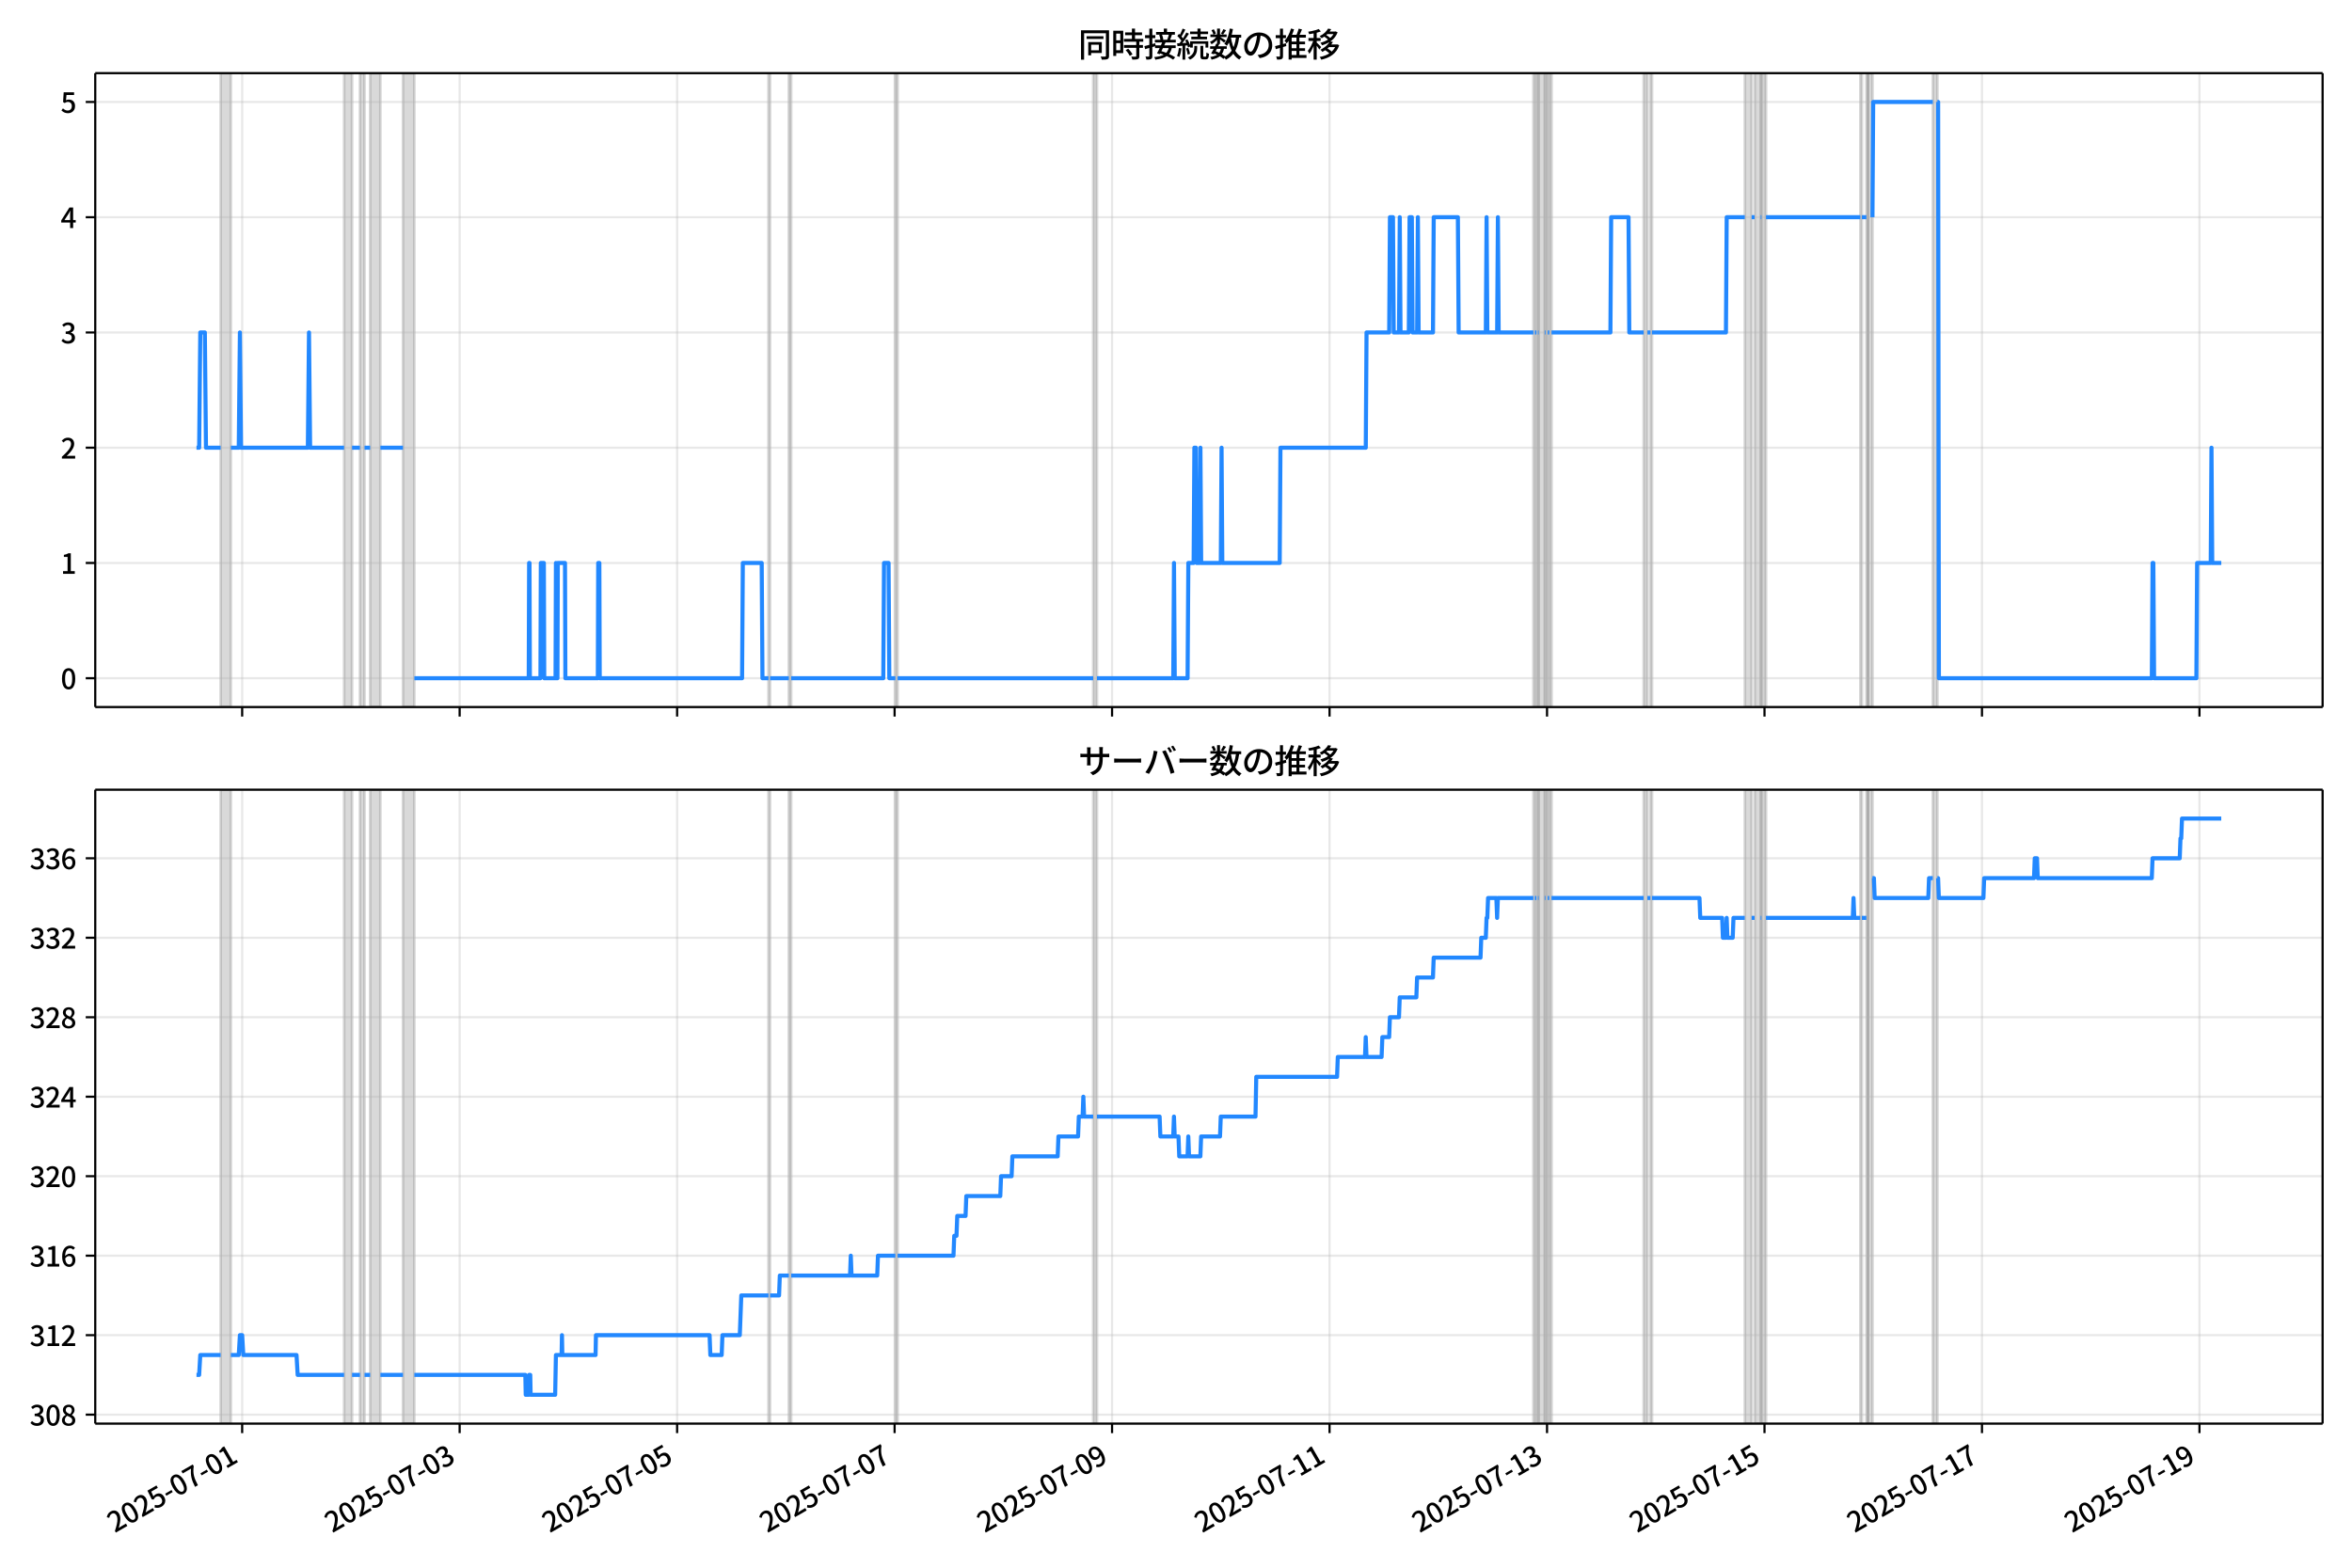 <!DOCTYPE svg  PUBLIC '-//W3C//DTD SVG 1.1//EN'  'http://www.w3.org/Graphics/SVG/1.1/DTD/svg11.dtd'>
<svg version="1.1" viewBox="0 0 864 576" xmlns="http://www.w3.org/2000/svg" xmlns:xlink="http://www.w3.org/1999/xlink">
 <defs>
  <style type="text/css">*{stroke-linejoin: round; stroke-linecap: butt}</style>
 </defs>
 <g id="aa">
  <g id="ab">
   <path d="m0 576h864v-576h-864z" fill="#fff"/>
  </g>
  <g id="ac">
   <g id="ad">
    <path d="m34.99 259.78h818.21v-232.9h-818.21z" fill="#fff"/>
   </g>
   <g id="ae">
    <path d="m81.054 259.78h3.745v-232.9h-3.745z" clip-path="url(#b)" fill="#808080" opacity=".3" stroke="#808080"/>
   </g>
   <g id="af">
    <path d="m126.41 259.78h2.913v-232.9h-2.913z" clip-path="url(#b)" fill="#808080" opacity=".3" stroke="#808080"/>
   </g>
   <g id="ag">
    <path d="m132.23 259.78h1.664v-232.9h-1.664z" clip-path="url(#b)" fill="#808080" opacity=".3" stroke="#808080"/>
   </g>
   <g id="ah">
    <path d="m135.98 259.78h3.745v-232.9h-3.745z" clip-path="url(#b)" fill="#808080" opacity=".3" stroke="#808080"/>
   </g>
   <g id="ai">
    <path d="m148.04 259.78h4.161v-232.9h-4.161z" clip-path="url(#b)" fill="#808080" opacity=".3" stroke="#808080"/>
   </g>
   <g id="aj">
    <path d="m282.3 259.78h.555v-232.9h-.555z" clip-path="url(#b)" fill="#808080" opacity=".3" stroke="#808080"/>
   </g>
   <g id="ak">
    <path d="m289.79 259.78h.832v-232.9h-.832z" clip-path="url(#b)" fill="#808080" opacity=".3" stroke="#808080"/>
   </g>
   <g id="al">
    <path d="m328.91 259.78h.832v-232.9h-.832z" clip-path="url(#b)" fill="#808080" opacity=".3" stroke="#808080"/>
   </g>
   <g id="am">
    <path d="m401.58 259.78h1.387v-232.9h-1.387z" clip-path="url(#b)" fill="#808080" opacity=".3" stroke="#808080"/>
   </g>
   <g id="an">
    <path d="m563.3 259.78h.555v-232.9h-.555z" clip-path="url(#b)" fill="#808080" opacity=".3" stroke="#808080"/>
   </g>
   <g id="ao">
    <path d="m564.41 259.78h.555v-232.9h-.555z" clip-path="url(#b)" fill="#808080" opacity=".3" stroke="#808080"/>
   </g>
   <g id="ap">
    <path d="m565.24 259.78h2.219v-232.9h-2.219z" clip-path="url(#b)" fill="#808080" opacity=".3" stroke="#808080"/>
   </g>
   <g id="aq">
    <path d="m567.74 259.78h.832v-232.9h-.832z" clip-path="url(#b)" fill="#808080" opacity=".3" stroke="#808080"/>
   </g>
   <g id="ar">
    <path d="m569.13 259.78h.832v-232.9h-.832z" clip-path="url(#b)" fill="#808080" opacity=".3" stroke="#808080"/>
   </g>
   <g id="as">
    <path d="m603.8 259.78h1.387v-232.9h-1.387z" clip-path="url(#b)" fill="#808080" opacity=".3" stroke="#808080"/>
   </g>
   <g id="at">
    <path d="m606.3 259.78h.555v-232.9h-.555z" clip-path="url(#b)" fill="#808080" opacity=".3" stroke="#808080"/>
   </g>
   <g id="au">
    <path d="m640.97 259.78h2.497v-232.9h-2.497z" clip-path="url(#b)" fill="#808080" opacity=".3" stroke="#808080"/>
   </g>
   <g id="av">
    <path d="m644.58 259.78h2.219v-232.9h-2.219z" clip-path="url(#b)" fill="#808080" opacity=".3" stroke="#808080"/>
   </g>
   <g id="aw">
    <path d="m647.08 259.78h1.664v-232.9h-1.664z" clip-path="url(#b)" fill="#808080" opacity=".3" stroke="#808080"/>
   </g>
   <g id="ax">
    <path d="m683.41 259.78h.555v-232.9h-.555z" clip-path="url(#b)" fill="#808080" opacity=".3" stroke="#808080"/>
   </g>
   <g id="ay">
    <path d="m685.63 259.78h.555v-232.9h-.555z" clip-path="url(#b)" fill="#808080" opacity=".3" stroke="#808080"/>
   </g>
   <g id="az">
    <path d="m686.19 259.78h1.664v-232.9h-1.664z" clip-path="url(#b)" fill="#808080" opacity=".3" stroke="#808080"/>
   </g>
   <g id="ba">
    <path d="m710.04 259.78h1.664v-232.9h-1.664z" clip-path="url(#b)" fill="#808080" opacity=".3" stroke="#808080"/>
   </g>
   <g id="bb">
    <g id="bc">
     <g id="bd">
      <path d="m88.96 259.78v-232.9" clip-path="url(#b)" fill="none" stroke="#b0b0b0" stroke-linecap="square" stroke-opacity=".3" stroke-width=".8"/>
     </g>
     <g id="be">
      <defs>
       <path id="e" d="m0 0v3.5" stroke="#000" stroke-width=".8"/>
      </defs>
      <use x="88.96" y="259.778" stroke="#000000" stroke-width=".8" xlink:href="#e"/>
     </g>
    </g>
    <g id="bf">
     <g id="bg">
      <path d="m168.85 259.78v-232.9" clip-path="url(#b)" fill="none" stroke="#b0b0b0" stroke-linecap="square" stroke-opacity=".3" stroke-width=".8"/>
     </g>
     <g id="bh">
      <use x="168.849" y="259.778" stroke="#000000" stroke-width=".8" xlink:href="#e"/>
     </g>
    </g>
    <g id="bi">
     <g id="bj">
      <path d="m248.74 259.78v-232.9" clip-path="url(#b)" fill="none" stroke="#b0b0b0" stroke-linecap="square" stroke-opacity=".3" stroke-width=".8"/>
     </g>
     <g id="bk">
      <use x="248.738" y="259.778" stroke="#000000" stroke-width=".8" xlink:href="#e"/>
     </g>
    </g>
    <g id="bl">
     <g id="bm">
      <path d="m328.63 259.78v-232.9" clip-path="url(#b)" fill="none" stroke="#b0b0b0" stroke-linecap="square" stroke-opacity=".3" stroke-width=".8"/>
     </g>
     <g id="bn">
      <use x="328.628" y="259.778" stroke="#000000" stroke-width=".8" xlink:href="#e"/>
     </g>
    </g>
    <g id="bo">
     <g id="bp">
      <path d="m408.52 259.78v-232.9" clip-path="url(#b)" fill="none" stroke="#b0b0b0" stroke-linecap="square" stroke-opacity=".3" stroke-width=".8"/>
     </g>
     <g id="bq">
      <use x="408.517" y="259.778" stroke="#000000" stroke-width=".8" xlink:href="#e"/>
     </g>
    </g>
    <g id="br">
     <g id="bs">
      <path d="m488.41 259.78v-232.9" clip-path="url(#b)" fill="none" stroke="#b0b0b0" stroke-linecap="square" stroke-opacity=".3" stroke-width=".8"/>
     </g>
     <g id="bt">
      <use x="488.407" y="259.778" stroke="#000000" stroke-width=".8" xlink:href="#e"/>
     </g>
    </g>
    <g id="bu">
     <g id="bv">
      <path d="m568.3 259.78v-232.9" clip-path="url(#b)" fill="none" stroke="#b0b0b0" stroke-linecap="square" stroke-opacity=".3" stroke-width=".8"/>
     </g>
     <g id="bw">
      <use x="568.296" y="259.778" stroke="#000000" stroke-width=".8" xlink:href="#e"/>
     </g>
    </g>
    <g id="bx">
     <g id="by">
      <path d="m648.19 259.78v-232.9" clip-path="url(#b)" fill="none" stroke="#b0b0b0" stroke-linecap="square" stroke-opacity=".3" stroke-width=".8"/>
     </g>
     <g id="bz">
      <use x="648.185" y="259.778" stroke="#000000" stroke-width=".8" xlink:href="#e"/>
     </g>
    </g>
    <g id="ca">
     <g id="cb">
      <path d="m728.07 259.78v-232.9" clip-path="url(#b)" fill="none" stroke="#b0b0b0" stroke-linecap="square" stroke-opacity=".3" stroke-width=".8"/>
     </g>
     <g id="cc">
      <use x="728.075" y="259.778" stroke="#000000" stroke-width=".8" xlink:href="#e"/>
     </g>
    </g>
    <g id="cd">
     <g id="ce">
      <path d="m807.96 259.78v-232.9" clip-path="url(#b)" fill="none" stroke="#b0b0b0" stroke-linecap="square" stroke-opacity=".3" stroke-width=".8"/>
     </g>
     <g id="cf">
      <use x="807.964" y="259.778" stroke="#000000" stroke-width=".8" xlink:href="#e"/>
     </g>
    </g>
   </g>
   <g id="cg">
    <g id="ch">
     <g id="ci">
      <path d="m34.99 249.19h818.21" clip-path="url(#b)" fill="none" stroke="#b0b0b0" stroke-linecap="square" stroke-opacity=".3" stroke-width=".8"/>
     </g>
     <g id="cj">
      <defs>
       <path id="g" d="m0 0h-3.5" stroke="#000" stroke-width=".8"/>
      </defs>
      <use x="34.99" y="249.191" stroke="#000000" stroke-width=".8" xlink:href="#g"/>
     </g>
     <g id="ck">
      <!-- 0 -->
      <g transform="translate(22.29 253.18) scale(.1 -.1)">
       <defs>
        <path id="c" transform="scale(.016)" d="m1830-90q-460 0-806 275-346 276-535 823-188 547-188 1366 0 820 188 1357 189 538 535 803 346 266 806 266 461 0 800-269 340-269 528-803 189-534 189-1354 0-819-189-1366-188-547-528-823-339-275-800-275zm0 589q237 0 422 185 186 186 288 599 103 413 103 1091 0 679-103 1082-102 403-288 582-185 180-422 180-236 0-422-180-186-179-292-582-105-403-105-1082 0-678 105-1091 106-413 292-599 186-185 422-185z"/>
       </defs>
       <use xlink:href="#c"/>
      </g>
     </g>
    </g>
    <g id="cl">
     <g id="cm">
      <path d="m34.99 206.85h818.21" clip-path="url(#b)" fill="none" stroke="#b0b0b0" stroke-linecap="square" stroke-opacity=".3" stroke-width=".8"/>
     </g>
     <g id="cn">
      <use x="34.99" y="206.846" stroke="#000000" stroke-width=".8" xlink:href="#g"/>
     </g>
     <g id="co">
      <!-- 1 -->
      <g transform="translate(22.29 210.83) scale(.1 -.1)">
       <defs>
        <path id="k" transform="scale(.016)" d="m544 0v608h1037v3277h-845v467q333 58 579 147 247 90 451 218h557v-4109h915v-608h-2694z"/>
       </defs>
       <use xlink:href="#k"/>
      </g>
     </g>
    </g>
    <g id="cp">
     <g id="cq">
      <path d="m34.99 164.5h818.21" clip-path="url(#b)" fill="none" stroke="#b0b0b0" stroke-linecap="square" stroke-opacity=".3" stroke-width=".8"/>
     </g>
     <g id="cr">
      <use x="34.99" y="164.501" stroke="#000000" stroke-width=".8" xlink:href="#g"/>
     </g>
     <g id="cs">
      <!-- 2 -->
      <g transform="translate(22.29 168.49) scale(.1 -.1)">
       <defs>
        <path id="d" transform="scale(.016)" d="m282 0v429q697 621 1164 1136 468 515 701 956 234 442 234 826 0 256-87 451-86 196-262 301-176 106-445 106-275 0-506-151-230-150-422-368l-416 410q301 333 637 518 336 186 803 186 429 0 749-176t496-493 176-745q0-455-224-919t-615-935q-390-470-889-950 186 20 394 36t374 16h1184v-634h-3046z"/>
       </defs>
       <use xlink:href="#d"/>
      </g>
     </g>
    </g>
    <g id="ct">
     <g id="cu">
      <path d="m34.99 122.16h818.21" clip-path="url(#b)" fill="none" stroke="#b0b0b0" stroke-linecap="square" stroke-opacity=".3" stroke-width=".8"/>
     </g>
     <g id="cv">
      <use x="34.99" y="122.156" stroke="#000000" stroke-width=".8" xlink:href="#g"/>
     </g>
     <g id="cw">
      <!-- 3 -->
      <g transform="translate(22.29 126.14) scale(.1 -.1)">
       <defs>
        <path id="i" transform="scale(.016)" d="m1715-90q-371 0-656 90t-503 240q-217 150-377 323l359 474q211-205 479-359 269-153 634-153 269 0 467 92 199 93 311 266t112 423q0 256-125 451t-429 300q-304 106-835 106v551q467 0 732 105 266 106 384 291 119 186 119 423 0 307-192 489-192 183-531 183-269 0-503-119-233-118-438-316l-384 460q282 256 614 413 333 157 737 157 422 0 748-144 327-144 512-413 186-269 186-659 0-403-221-685-221-281-592-422v-26q269-70 490-227t349-400 128-557q0-422-215-726-214-304-573-468-358-163-787-163z"/>
       </defs>
       <use xlink:href="#i"/>
      </g>
     </g>
    </g>
    <g id="cx">
     <g id="cy">
      <path d="m34.99 79.811h818.21" clip-path="url(#b)" fill="none" stroke="#b0b0b0" stroke-linecap="square" stroke-opacity=".3" stroke-width=".8"/>
     </g>
     <g id="cz">
      <use x="34.99" y="79.811" stroke="#000000" stroke-width=".8" xlink:href="#g"/>
     </g>
     <g id="da">
      <!-- 4 -->
      <g transform="translate(22.29 83.796) scale(.1 -.1)">
       <defs>
        <path id="r" transform="scale(.016)" d="m2170 0v3072q0 192 12 457 13 266 20 458h-26q-90-179-183-365-92-185-195-364l-921-1415h2579v-576h-3328v493l1875 2957h858v-4717h-691z"/>
       </defs>
       <use xlink:href="#r"/>
      </g>
     </g>
    </g>
    <g id="db">
     <g id="dc">
      <path d="m34.99 37.466h818.21" clip-path="url(#b)" fill="none" stroke="#b0b0b0" stroke-linecap="square" stroke-opacity=".3" stroke-width=".8"/>
     </g>
     <g id="dd">
      <use x="34.99" y="37.466" stroke="#000000" stroke-width=".8" xlink:href="#g"/>
     </g>
     <g id="de">
      <!-- 5 -->
      <g transform="translate(22.29 41.451) scale(.1 -.1)">
       <defs>
        <path id="h" transform="scale(.016)" d="m1715-90q-365 0-653 90t-506 237q-217 147-383 307l352 480q134-134 294-246t361-183q202-70 452-70 262 0 473 118 212 119 333 346 122 227 122 541 0 460-247 716-246 256-649 256-224 0-384-64t-365-198l-365 237 141 2240h2387v-627h-1747l-109-1204q154 77 307 118 154 42 340 42 397 0 723-160t518-490q192-329 192-847 0-519-224-887t-586-560q-361-192-777-192z"/>
       </defs>
       <use xlink:href="#h"/>
      </g>
     </g>
    </g>
   </g>
   <g id="df">
    <path d="m72.181 164.5h.977l.415-42.345h1.678l.417 42.345h5.385m3.745 0h2.913l.416-42.345.416 42.345h24.549l.416-42.345.416 42.345h12.483m2.913 0h2.913m1.664 0h2.08m3.745 0h8.322m4.161 84.69h42.025l.139-42.345h.139l.139 42.345h3.884l.139-42.345h1.11l.139 42.345h4.161l.139-42.345.139 42.345h.416l.139-42.345h2.635l.139 42.345h11.928l.139-42.345h.416l.139 42.345h52.289l.277-42.345h6.935l.277 42.345h2.219m.555 0h6.935m.832 0h33.842l.277-42.345h1.664l.277 42.345h2.219m.832 0h71.845m1.387 0h28.017l.277-42.345.277 42.345h4.716l.277-42.345h1.942l.277-42.345h.555l.277 42.345h1.11l.277-42.345.277 42.345h7.212l.277-42.345.277 42.345h21.082l.277-42.345h31.345l.277-42.345h8.322l.277-42.345h1.11l.277 42.345h1.942l.277-42.345.277 42.345h3.051l.277-42.345h.832l.277 42.345h1.664l.277-42.345.277 42.345h5.271l.277-42.345h8.877l.277 42.345h9.986l.277-42.345.277 42.345h3.606l.277-42.345.277 42.345h12.76m.555 0h.555m.555 0h.277m2.219 0h.277m.832 0h.555m.832 0h21.637l.277-42.345h6.38l.277 42.345h5.271m1.387 0h1.11m.555 0h27.185l.277-42.345h6.657m2.497 0h1.11m2.219 0h.277m1.664 0h34.674m.555 0h1.664m2.219 0 .277-42.345h21.914m1.664 0h.277l.277 211.73h78.225l.277-42.345h.277l.277 42.345h15.534l.277-42.345h4.993l.277-42.345.277 42.345h3.329v0" clip-path="url(#b)" fill="none" stroke="#28f" stroke-linecap="square" stroke-width="1.5"/>
   </g>
   <g id="dg">
    <path d="m34.99 259.78v-232.9" fill="none" stroke="#000" stroke-linecap="square" stroke-width=".8"/>
   </g>
   <g id="dh">
    <path d="m853.2 259.78v-232.9" fill="none" stroke="#000" stroke-linecap="square" stroke-width=".8"/>
   </g>
   <g id="di">
    <path d="m34.99 259.78h818.21" fill="none" stroke="#000" stroke-linecap="square" stroke-width=".8"/>
   </g>
   <g id="dj">
    <path d="m34.99 26.88h818.21" fill="none" stroke="#000" stroke-linecap="square" stroke-width=".8"/>
   </g>
   <g id="dk">
    <!-- 同時接続数の推移 -->
    <g transform="translate(396.1 20.88) scale(.12 -.12)">
     <defs>
      <path id="x" transform="scale(.016)" d="m1587 3936h3232v-518h-3232v518zm320-1114h557v-2534h-557v2534zm301 0h2291v-2086h-2291v512h1734v1069h-1734v505zm-1683 2260h5113v-570h-4524v-5056h-589v5626zm4768 0h595v-4896q0-250-67-397t-227-218q-160-77-426-96t-675-19q-13 83-45 192t-77 218q-45 108-89 185 281-13 527-13 247 0 330 0 83 7 118 42 36 35 36 112v4890z"/>
      <path id="v" transform="scale(.016)" d="m2714 4672h3238v-525h-3238v525zm-244-1235h3712v-538h-3712v538zm20-1184h3635v-531h-3635v531zm1523 3155h595v-2310h-595v2310zm832-2451h589v-2823q0-230-61-364-61-135-227-199-167-70-423-86t-633-16q-20 121-78 285-57 163-121 284 275-6 509-9t310-3q77 6 106 28 29 23 29 93v2810zm-2023-1677 487 282q153-160 313-352t294-381q135-189 206-343l-519-313q-64 153-189 348-124 196-278 394-154 199-314 365zm-2086 3718h1619v-4281h-1619v544h1056v3187h-1056v550zm32-1843h1293v-537h-1293v537zm-320 1843h563v-4832h-563v4832z"/>
      <path id="w" transform="scale(.016)" d="m3866 5408h614v-870h-614v870zm-1479-653h3597v-518h-3597v518zm-230-1485h4e3v-518h-4e3v518zm825 922 519 102q64-160 121-342 58-182 96-352 39-170 45-304l-544-128q-6 134-42 313-35 180-83 365-48 186-112 346zm1856 109 589-71q-96-275-202-557-105-281-195-486l-518 77q58 147 122 329 64 183 118 372t86 336zm-2643-2106h3943v-518h-3943v518zm1408 685 602-115q-167-371-362-784t-390-797-362-685l-525 179q160 288 346 666t368 784 323 752zm-659-2157 358 403q352-102 733-240 381-137 752-304 371-166 697-336 327-169 558-329l-384-461q-218 160-532 336-313 176-685 345-371 170-755 323-384 154-742 263zm1894 1114 583-71q-122-550-353-944-230-393-604-662t-922-435q-547-167-1296-269-25 128-93 269-67 141-137 230 678 64 1168 192t819 349q330 221 531 550 202 330 304 791zm-4684 217q396 90 953 240 557 151 1120 311l77-544q-525-154-1053-311-528-156-963-284l-134 588zm121 2093h1965v-563h-1965v563zm819 1248h576v-5229q0-236-51-374t-192-208q-141-77-355-99-214-23-541-16-13 115-64 288t-109 294q205-6 381-6t234 0q64 0 92 28 29 29 29 93v5229z"/>
      <path id="u" transform="scale(.016)" d="m4058 5408h595v-1798h-595v1798zm-1415-563h3443v-499h-3443v499zm231-992h3008v-499h-3008v499zm-224-877h3475v-1203h-531v729h-2432v-729h-512v1203zm1964-877h551v-1881q0-122 22-157 23-35 106-35 25 0 92 0 68 0 135 0t99 0q51 0 83 54t45 224 19 515q90-70 234-131t259-93q-19-429-83-662-64-234-183-326-118-93-316-93-39 0-103 0t-134 0-138 0q-67 0-99 0-237 0-365 64t-176 218q-48 153-48 422v1881zm-1164-6h550v-455q0-243-48-528-48-284-186-579-137-294-409-572-272-279-727-503-70 90-192 208-121 118-230 195 416 205 665 438 250 234 371 474 122 240 164 467 42 228 42 413v442zm-2240 3309 524-192q-121-244-259-503-137-259-275-496t-259-416l-410 173q122 186 246 438 125 253 240 515 116 263 193 481zm716-743 500-230q-224-359-496-756-272-396-548-764-275-368-518-650l-358 205q179 211 377 483 199 272 387 569 189 298 358 592 170 295 298 551zm-1721-665 307 403q166-154 339-340 173-185 320-364t224-327l-326-460q-77 160-218 348-141 189-314 384-172 196-332 356zm1485-832 435 179q128-211 249-458 122-246 215-474 93-227 137-412l-473-211q-32 185-119 422-86 237-201 486-115 250-243 468zm-1530-583q422 26 998 54 576 29 1184 68l7-499q-570-45-1127-84-556-38-992-70l-70 531zm1702-992 436 135q121-276 214-596t118-556l-454-148q-26 237-112 563-86 327-202 602zm-1363 109 499-83q-57-455-163-897-105-441-253-748-51 32-134 73-83 42-170 83-86 42-144 62 148 294 234 697t131 813zm691 627h525v-2861h-525v2861z"/>
      <path id="m" transform="scale(.016)" d="m224 2022h3187v-499h-3187v499zm51 2247h3111v-487h-3111v487zm1127-1735 563-121q-154-320-333-672t-352-679q-173-326-326-582l-532 173q148 243 324 566t345 669q170 346 311 646zm934-832 563-64q-89-480-262-838t-461-614-701-432-976-298q-25 128-99 269t-157 237q659 102 1085 303 426 202 666 554t342 883zm422 3597 519-211q-147-218-298-436-150-217-278-377l-403 186q121 173 252 413 132 240 208 425zm-1203 109h563v-2957h-563v2957zm-1075-320 448 186q134-192 246-420 112-227 157-393l-467-211q-38 172-147 406t-237 432zm1094-1050 397-236q-160-263-400-529-240-265-519-489-278-224-553-378-51 103-141 237-89 135-179 218 269 109 534 294 266 186 493 416 228 231 368 467zm487-204q83-45 246-145 163-99 352-211t346-211 221-150l-327-423q-83 77-230 198-147 122-317 253-170 132-327 250-156 119-259 189l295 250zm1798 396h2311v-556h-2311v556zm115 1178 615-90q-103-640-263-1235t-384-1101q-224-505-512-889-44 57-134 134t-186 157-166 125q275 339 473 796 199 458 340 995 141 538 217 1108zm1223-1510 614-58q-147-1101-445-1940-297-838-813-1443-515-604-1321-1014-26 71-90 177-64 105-134 208-70 102-128 159 742 346 1212 880 471 535 730 1290 260 755 375 1741zm-1005-135q134-851 387-1597 253-745 659-1305 407-560 1002-874-70-57-154-150-83-93-154-189-70-96-121-179-633 371-1056 988-422 618-688 1434-265 816-425 1783l550 89zm-3309-3065 327 416q377-148 754-330 378-182 701-378 324-195 548-368l-416-435q-211 179-519 378-307 198-666 383-358 186-729 334z"/>
      <path id="t" transform="scale(.016)" d="m3686 4378q-64-493-163-1041-99-547-265-1084-192-653-432-1104t-522-688-595-237q-320 0-596 221-275 221-448 621-172 400-172 931 0 537 220 1017 221 480 611 851 391 372 909 583 519 211 1121 211 576 0 1040-186 464-185 793-515 330-329 502-771 173-441 173-941 0-672-278-1194-278-521-816-851-538-329-1318-444l-378 601q166 20 307 42t263 48q307 70 585 217 279 148 496 375 218 227 342 534 125 308 125 692t-122 713q-121 330-358 573-236 243-582 380-346 138-781 138-525 0-935-186-409-185-694-489-284-304-432-656-147-352-147-678 0-365 89-605 90-240 224-355 135-115 276-115t288 144 297 457q151 314 298 800 147 461 246 982 100 522 145 1021l684-12z"/>
      <path id="n" transform="scale(.016)" d="m2995 2925h2893v-519h-2893v519zm0-1280h2893v-519h-2893v519zm-64-1299h3232v-557h-3232v557zm1312 3577h563v-3763h-563v3763zm429 1466 634-141q-154-390-340-794-185-403-339-684l-512 140q103 199 208 458 106 259 195 528 90 269 154 493zm-1472 25 582-147q-153-518-371-1018-217-499-483-931t-573-758q-38 64-109 160-70 96-147 198-77 103-141 160 416 416 733 1034t509 1302zm128-1203h2720v-537h-2720v-4205h-582v4422l313 320h269zm-3174-2157q396 90 953 240 557 151 1120 311l77-544q-525-154-1053-311-528-156-963-284l-134 588zm121 2093h1965v-563h-1965v563zm819 1248h576v-5229q0-236-51-374t-192-208q-141-77-355-99-214-23-541-16-13 115-64 288t-109 294q205-6 381-6t234 0q64 0 92 28 29 29 29 93v5229z"/>
      <path id="l" transform="scale(.016)" d="m4051 5402 595-109q-281-493-729-941t-1107-806q-39 64-106 144t-141 153q-73 74-137 119 608 288 1011 678t614 762zm-77-557h1511v-493h-1863l352 493zm1293 0h109l109 25 384-179q-192-505-496-905t-695-701q-390-301-845-519-454-217-947-358-44 109-137 253t-176 227q448 109 867 294 419 186 777 445 359 259 631 592t419 730v96zm-1990-954 377 307q167-96 336-218 170-121 320-249 151-128 247-237l-397-332q-90 108-237 236t-317 259q-169 132-329 234zm1107-934 595-109q-307-538-803-1031-496-492-1232-876-38 64-102 144t-138 156q-74 77-138 116 455 217 807 483t604 554q253 288 407 563zm-90-589h1460v-506h-1818l358 506zm1268 0h121l109 26 384-167q-192-614-531-1075t-787-794q-448-332-983-553-534-221-1129-355-45 115-132 269-86 153-176 249 551 96 1043 285 493 189 903 473 410 285 714 669t464 883v90zm-2132-1056 410 339q186-102 384-237 198-134 371-275t282-269l-435-371q-103 128-270 272-166 144-361 288t-381 253zm-2150 3533h589v-5376h-589v5376zm-992-1242h2336v-569h-2336v569zm1024-224 365-160q-96-339-231-707-134-368-291-727-157-358-336-672-179-313-365-537-44 128-134 291t-160 272q173 192 339 457 167 266 323 570 157 304 282 618t208 595zm941 1946 416-467q-314-122-695-221-380-99-784-173-403-74-780-131-20 102-71 236-51 135-102 231 358 58 732 138 375 80 711 179t573 208zm-397-2579q58-45 179-170 122-125 266-266 144-140 259-265t160-183l-352-473q-58 102-157 255-99 154-218 317-118 164-227 311-108 147-185 237l275 237z"/>
     </defs>
     <use xlink:href="#x"/>
     <use transform="translate(100)" xlink:href="#v"/>
     <use transform="translate(200)" xlink:href="#w"/>
     <use transform="translate(300)" xlink:href="#u"/>
     <use transform="translate(400)" xlink:href="#m"/>
     <use transform="translate(500)" xlink:href="#t"/>
     <use transform="translate(600)" xlink:href="#n"/>
     <use transform="translate(700)" xlink:href="#l"/>
    </g>
   </g>
  </g>
  <g id="dl">
   <g id="dm">
    <path d="m34.99 523.06h818.21v-232.9h-818.21z" fill="#fff"/>
   </g>
   <g id="dn">
    <path d="m81.054 523.06h3.745v-232.9h-3.745z" clip-path="url(#a)" fill="#808080" opacity=".3" stroke="#808080"/>
   </g>
   <g id="do">
    <path d="m126.41 523.06h2.913v-232.9h-2.913z" clip-path="url(#a)" fill="#808080" opacity=".3" stroke="#808080"/>
   </g>
   <g id="dp">
    <path d="m132.23 523.06h1.664v-232.9h-1.664z" clip-path="url(#a)" fill="#808080" opacity=".3" stroke="#808080"/>
   </g>
   <g id="dq">
    <path d="m135.98 523.06h3.745v-232.9h-3.745z" clip-path="url(#a)" fill="#808080" opacity=".3" stroke="#808080"/>
   </g>
   <g id="dr">
    <path d="m148.04 523.06h4.161v-232.9h-4.161z" clip-path="url(#a)" fill="#808080" opacity=".3" stroke="#808080"/>
   </g>
   <g id="ds">
    <path d="m282.3 523.06h.555v-232.9h-.555z" clip-path="url(#a)" fill="#808080" opacity=".3" stroke="#808080"/>
   </g>
   <g id="dt">
    <path d="m289.79 523.06h.832v-232.9h-.832z" clip-path="url(#a)" fill="#808080" opacity=".3" stroke="#808080"/>
   </g>
   <g id="du">
    <path d="m328.91 523.06h.832v-232.9h-.832z" clip-path="url(#a)" fill="#808080" opacity=".3" stroke="#808080"/>
   </g>
   <g id="dv">
    <path d="m401.58 523.06h1.387v-232.9h-1.387z" clip-path="url(#a)" fill="#808080" opacity=".3" stroke="#808080"/>
   </g>
   <g id="dw">
    <path d="m563.3 523.06h.555v-232.9h-.555z" clip-path="url(#a)" fill="#808080" opacity=".3" stroke="#808080"/>
   </g>
   <g id="dx">
    <path d="m564.41 523.06h.555v-232.9h-.555z" clip-path="url(#a)" fill="#808080" opacity=".3" stroke="#808080"/>
   </g>
   <g id="dy">
    <path d="m565.24 523.06h2.219v-232.9h-2.219z" clip-path="url(#a)" fill="#808080" opacity=".3" stroke="#808080"/>
   </g>
   <g id="dz">
    <path d="m567.74 523.06h.832v-232.9h-.832z" clip-path="url(#a)" fill="#808080" opacity=".3" stroke="#808080"/>
   </g>
   <g id="ea">
    <path d="m569.13 523.06h.832v-232.9h-.832z" clip-path="url(#a)" fill="#808080" opacity=".3" stroke="#808080"/>
   </g>
   <g id="eb">
    <path d="m603.8 523.06h1.387v-232.9h-1.387z" clip-path="url(#a)" fill="#808080" opacity=".3" stroke="#808080"/>
   </g>
   <g id="ec">
    <path d="m606.3 523.06h.555v-232.9h-.555z" clip-path="url(#a)" fill="#808080" opacity=".3" stroke="#808080"/>
   </g>
   <g id="ed">
    <path d="m640.97 523.06h2.497v-232.9h-2.497z" clip-path="url(#a)" fill="#808080" opacity=".3" stroke="#808080"/>
   </g>
   <g id="ee">
    <path d="m644.58 523.06h2.219v-232.9h-2.219z" clip-path="url(#a)" fill="#808080" opacity=".3" stroke="#808080"/>
   </g>
   <g id="ef">
    <path d="m647.08 523.06h1.664v-232.9h-1.664z" clip-path="url(#a)" fill="#808080" opacity=".3" stroke="#808080"/>
   </g>
   <g id="eg">
    <path d="m683.41 523.06h.555v-232.9h-.555z" clip-path="url(#a)" fill="#808080" opacity=".3" stroke="#808080"/>
   </g>
   <g id="eh">
    <path d="m685.63 523.06h.555v-232.9h-.555z" clip-path="url(#a)" fill="#808080" opacity=".3" stroke="#808080"/>
   </g>
   <g id="ei">
    <path d="m686.19 523.06h1.664v-232.9h-1.664z" clip-path="url(#a)" fill="#808080" opacity=".3" stroke="#808080"/>
   </g>
   <g id="ej">
    <path d="m710.04 523.06h1.664v-232.9h-1.664z" clip-path="url(#a)" fill="#808080" opacity=".3" stroke="#808080"/>
   </g>
   <g id="ek">
    <g id="el">
     <g id="em">
      <path d="m88.96 523.06v-232.9" clip-path="url(#a)" fill="none" stroke="#b0b0b0" stroke-linecap="square" stroke-opacity=".3" stroke-width=".8"/>
     </g>
     <g id="en">
      <use x="88.96" y="523.055" stroke="#000000" stroke-width=".8" xlink:href="#e"/>
     </g>
     <g id="eo">
      <!-- 2025-07-01 -->
      <g transform="translate(42.17 563.33) rotate(-30) scale(.1 -.1)">
       <defs>
        <path id="f" transform="scale(.016)" d="m301 1536v544h1689v-544h-1689z"/>
        <path id="j" transform="scale(.016)" d="m1235 0q32 646 109 1187t224 1024 384 941 576 938h-2208v627h3027v-455q-409-512-665-989-256-476-397-969t-205-1053-90-1251h-755z"/>
       </defs>
       <use xlink:href="#d"/>
       <use transform="translate(57)" xlink:href="#c"/>
       <use transform="translate(114)" xlink:href="#d"/>
       <use transform="translate(171)" xlink:href="#h"/>
       <use transform="translate(228)" xlink:href="#f"/>
       <use transform="translate(263.7)" xlink:href="#c"/>
       <use transform="translate(320.7)" xlink:href="#j"/>
       <use transform="translate(377.7)" xlink:href="#f"/>
       <use transform="translate(413.4)" xlink:href="#c"/>
       <use transform="translate(470.4)" xlink:href="#k"/>
      </g>
     </g>
    </g>
    <g id="ep">
     <g id="eq">
      <path d="m168.85 523.06v-232.9" clip-path="url(#a)" fill="none" stroke="#b0b0b0" stroke-linecap="square" stroke-opacity=".3" stroke-width=".8"/>
     </g>
     <g id="er">
      <use x="168.849" y="523.055" stroke="#000000" stroke-width=".8" xlink:href="#e"/>
     </g>
     <g id="es">
      <!-- 2025-07-03 -->
      <g transform="translate(122.06 563.33) rotate(-30) scale(.1 -.1)">
       <use xlink:href="#d"/>
       <use transform="translate(57)" xlink:href="#c"/>
       <use transform="translate(114)" xlink:href="#d"/>
       <use transform="translate(171)" xlink:href="#h"/>
       <use transform="translate(228)" xlink:href="#f"/>
       <use transform="translate(263.7)" xlink:href="#c"/>
       <use transform="translate(320.7)" xlink:href="#j"/>
       <use transform="translate(377.7)" xlink:href="#f"/>
       <use transform="translate(413.4)" xlink:href="#c"/>
       <use transform="translate(470.4)" xlink:href="#i"/>
      </g>
     </g>
    </g>
    <g id="et">
     <g id="eu">
      <path d="m248.74 523.06v-232.9" clip-path="url(#a)" fill="none" stroke="#b0b0b0" stroke-linecap="square" stroke-opacity=".3" stroke-width=".8"/>
     </g>
     <g id="ev">
      <use x="248.738" y="523.055" stroke="#000000" stroke-width=".8" xlink:href="#e"/>
     </g>
     <g id="ew">
      <!-- 2025-07-05 -->
      <g transform="translate(201.95 563.33) rotate(-30) scale(.1 -.1)">
       <use xlink:href="#d"/>
       <use transform="translate(57)" xlink:href="#c"/>
       <use transform="translate(114)" xlink:href="#d"/>
       <use transform="translate(171)" xlink:href="#h"/>
       <use transform="translate(228)" xlink:href="#f"/>
       <use transform="translate(263.7)" xlink:href="#c"/>
       <use transform="translate(320.7)" xlink:href="#j"/>
       <use transform="translate(377.7)" xlink:href="#f"/>
       <use transform="translate(413.4)" xlink:href="#c"/>
       <use transform="translate(470.4)" xlink:href="#h"/>
      </g>
     </g>
    </g>
    <g id="ex">
     <g id="ey">
      <path d="m328.63 523.06v-232.9" clip-path="url(#a)" fill="none" stroke="#b0b0b0" stroke-linecap="square" stroke-opacity=".3" stroke-width=".8"/>
     </g>
     <g id="ez">
      <use x="328.628" y="523.055" stroke="#000000" stroke-width=".8" xlink:href="#e"/>
     </g>
     <g id="fa">
      <!-- 2025-07-07 -->
      <g transform="translate(281.84 563.33) rotate(-30) scale(.1 -.1)">
       <use xlink:href="#d"/>
       <use transform="translate(57)" xlink:href="#c"/>
       <use transform="translate(114)" xlink:href="#d"/>
       <use transform="translate(171)" xlink:href="#h"/>
       <use transform="translate(228)" xlink:href="#f"/>
       <use transform="translate(263.7)" xlink:href="#c"/>
       <use transform="translate(320.7)" xlink:href="#j"/>
       <use transform="translate(377.7)" xlink:href="#f"/>
       <use transform="translate(413.4)" xlink:href="#c"/>
       <use transform="translate(470.4)" xlink:href="#j"/>
      </g>
     </g>
    </g>
    <g id="fb">
     <g id="fc">
      <path d="m408.52 523.06v-232.9" clip-path="url(#a)" fill="none" stroke="#b0b0b0" stroke-linecap="square" stroke-opacity=".3" stroke-width=".8"/>
     </g>
     <g id="fd">
      <use x="408.517" y="523.055" stroke="#000000" stroke-width=".8" xlink:href="#e"/>
     </g>
     <g id="fe">
      <!-- 2025-07-09 -->
      <g transform="translate(361.73 563.33) rotate(-30) scale(.1 -.1)">
       <defs>
        <path id="o" transform="scale(.016)" d="m1562-90q-410 0-708 150-297 151-502 356l403 461q141-160 346-256t422-96q224 0 425 102 202 103 352 333 151 230 237 614 87 384 87 941 0 589-115 970t-323 563-496 182q-205 0-372-118-166-118-262-336t-96-525q0-301 86-512 87-211 259-323 173-112 417-112 224 0 460 141 237 141 448 461l32-544q-134-180-313-314t-371-208-384-74q-391 0-689 166-297 167-467 496-169 330-169 823 0 467 195 816t515 541 698 192q339 0 636-138 298-137 519-419 221-281 349-710t128-1018q0-691-141-1187t-391-807q-249-310-563-461-313-150-652-150z"/>
       </defs>
       <use xlink:href="#d"/>
       <use transform="translate(57)" xlink:href="#c"/>
       <use transform="translate(114)" xlink:href="#d"/>
       <use transform="translate(171)" xlink:href="#h"/>
       <use transform="translate(228)" xlink:href="#f"/>
       <use transform="translate(263.7)" xlink:href="#c"/>
       <use transform="translate(320.7)" xlink:href="#j"/>
       <use transform="translate(377.7)" xlink:href="#f"/>
       <use transform="translate(413.4)" xlink:href="#c"/>
       <use transform="translate(470.4)" xlink:href="#o"/>
      </g>
     </g>
    </g>
    <g id="ff">
     <g id="fg">
      <path d="m488.41 523.06v-232.9" clip-path="url(#a)" fill="none" stroke="#b0b0b0" stroke-linecap="square" stroke-opacity=".3" stroke-width=".8"/>
     </g>
     <g id="fh">
      <use x="488.407" y="523.055" stroke="#000000" stroke-width=".8" xlink:href="#e"/>
     </g>
     <g id="fi">
      <!-- 2025-07-11 -->
      <g transform="translate(441.62 563.33) rotate(-30) scale(.1 -.1)">
       <use xlink:href="#d"/>
       <use transform="translate(57)" xlink:href="#c"/>
       <use transform="translate(114)" xlink:href="#d"/>
       <use transform="translate(171)" xlink:href="#h"/>
       <use transform="translate(228)" xlink:href="#f"/>
       <use transform="translate(263.7)" xlink:href="#c"/>
       <use transform="translate(320.7)" xlink:href="#j"/>
       <use transform="translate(377.7)" xlink:href="#f"/>
       <use transform="translate(413.4)" xlink:href="#k"/>
       <use transform="translate(470.4)" xlink:href="#k"/>
      </g>
     </g>
    </g>
    <g id="fj">
     <g id="fk">
      <path d="m568.3 523.06v-232.9" clip-path="url(#a)" fill="none" stroke="#b0b0b0" stroke-linecap="square" stroke-opacity=".3" stroke-width=".8"/>
     </g>
     <g id="fl">
      <use x="568.296" y="523.055" stroke="#000000" stroke-width=".8" xlink:href="#e"/>
     </g>
     <g id="fm">
      <!-- 2025-07-13 -->
      <g transform="translate(521.51 563.33) rotate(-30) scale(.1 -.1)">
       <use xlink:href="#d"/>
       <use transform="translate(57)" xlink:href="#c"/>
       <use transform="translate(114)" xlink:href="#d"/>
       <use transform="translate(171)" xlink:href="#h"/>
       <use transform="translate(228)" xlink:href="#f"/>
       <use transform="translate(263.7)" xlink:href="#c"/>
       <use transform="translate(320.7)" xlink:href="#j"/>
       <use transform="translate(377.7)" xlink:href="#f"/>
       <use transform="translate(413.4)" xlink:href="#k"/>
       <use transform="translate(470.4)" xlink:href="#i"/>
      </g>
     </g>
    </g>
    <g id="fn">
     <g id="fo">
      <path d="m648.19 523.06v-232.9" clip-path="url(#a)" fill="none" stroke="#b0b0b0" stroke-linecap="square" stroke-opacity=".3" stroke-width=".8"/>
     </g>
     <g id="fp">
      <use x="648.185" y="523.055" stroke="#000000" stroke-width=".8" xlink:href="#e"/>
     </g>
     <g id="fq">
      <!-- 2025-07-15 -->
      <g transform="translate(601.4 563.33) rotate(-30) scale(.1 -.1)">
       <use xlink:href="#d"/>
       <use transform="translate(57)" xlink:href="#c"/>
       <use transform="translate(114)" xlink:href="#d"/>
       <use transform="translate(171)" xlink:href="#h"/>
       <use transform="translate(228)" xlink:href="#f"/>
       <use transform="translate(263.7)" xlink:href="#c"/>
       <use transform="translate(320.7)" xlink:href="#j"/>
       <use transform="translate(377.7)" xlink:href="#f"/>
       <use transform="translate(413.4)" xlink:href="#k"/>
       <use transform="translate(470.4)" xlink:href="#h"/>
      </g>
     </g>
    </g>
    <g id="fr">
     <g id="fs">
      <path d="m728.07 523.06v-232.9" clip-path="url(#a)" fill="none" stroke="#b0b0b0" stroke-linecap="square" stroke-opacity=".3" stroke-width=".8"/>
     </g>
     <g id="ft">
      <use x="728.075" y="523.055" stroke="#000000" stroke-width=".8" xlink:href="#e"/>
     </g>
     <g id="fu">
      <!-- 2025-07-17 -->
      <g transform="translate(681.29 563.33) rotate(-30) scale(.1 -.1)">
       <use xlink:href="#d"/>
       <use transform="translate(57)" xlink:href="#c"/>
       <use transform="translate(114)" xlink:href="#d"/>
       <use transform="translate(171)" xlink:href="#h"/>
       <use transform="translate(228)" xlink:href="#f"/>
       <use transform="translate(263.7)" xlink:href="#c"/>
       <use transform="translate(320.7)" xlink:href="#j"/>
       <use transform="translate(377.7)" xlink:href="#f"/>
       <use transform="translate(413.4)" xlink:href="#k"/>
       <use transform="translate(470.4)" xlink:href="#j"/>
      </g>
     </g>
    </g>
    <g id="fv">
     <g id="fw">
      <path d="m807.96 523.06v-232.9" clip-path="url(#a)" fill="none" stroke="#b0b0b0" stroke-linecap="square" stroke-opacity=".3" stroke-width=".8"/>
     </g>
     <g id="fx">
      <use x="807.964" y="523.055" stroke="#000000" stroke-width=".8" xlink:href="#e"/>
     </g>
     <g id="fy">
      <!-- 2025-07-19 -->
      <g transform="translate(761.17 563.33) rotate(-30) scale(.1 -.1)">
       <use xlink:href="#d"/>
       <use transform="translate(57)" xlink:href="#c"/>
       <use transform="translate(114)" xlink:href="#d"/>
       <use transform="translate(171)" xlink:href="#h"/>
       <use transform="translate(228)" xlink:href="#f"/>
       <use transform="translate(263.7)" xlink:href="#c"/>
       <use transform="translate(320.7)" xlink:href="#j"/>
       <use transform="translate(377.7)" xlink:href="#f"/>
       <use transform="translate(413.4)" xlink:href="#k"/>
       <use transform="translate(470.4)" xlink:href="#o"/>
      </g>
     </g>
    </g>
   </g>
   <g id="fz">
    <g id="ga">
     <g id="gb">
      <path d="m34.99 519.77h818.21" clip-path="url(#a)" fill="none" stroke="#b0b0b0" stroke-linecap="square" stroke-opacity=".3" stroke-width=".8"/>
     </g>
     <g id="gc">
      <use x="34.99" y="519.77" stroke="#000000" stroke-width=".8" xlink:href="#g"/>
     </g>
     <g id="gd">
      <!-- 308 -->
      <g transform="translate(10.89 523.76) scale(.1 -.1)">
       <defs>
        <path id="p" transform="scale(.016)" d="m1830-90q-441 0-787 163-345 164-547 448-202 285-202 650 0 314 122 557t314 419 403 291v32q-256 186-442 458-185 272-185 643 0 365 176 640t480 425q304 151 694 151 410 0 704-160t457-439q164-278 164-649 0-237-96-448t-234-381q-137-169-291-278v-32q218-115 397-285 179-169 288-406t109-557q0-346-189-628-189-281-532-448-342-166-803-166zm314 2708q205 198 310 419 106 221 106 464 0 211-83 384t-247 272q-163 99-393 99-288 0-480-183-192-182-192-502 0-256 134-429 135-172 359-294t486-230zm-294-2170q236 0 418 89 183 90 285 253 103 164 103 388 0 211-90 367-89 157-246 272-157 116-368 215t-454 195q-244-173-398-426-153-252-153-553 0-237 118-416 119-179 324-282 205-102 461-102z"/>
       </defs>
       <use xlink:href="#i"/>
       <use transform="translate(57)" xlink:href="#c"/>
       <use transform="translate(114)" xlink:href="#p"/>
      </g>
     </g>
    </g>
    <g id="ge">
     <g id="gf">
      <path d="m34.99 490.57h818.21" clip-path="url(#a)" fill="none" stroke="#b0b0b0" stroke-linecap="square" stroke-opacity=".3" stroke-width=".8"/>
     </g>
     <g id="gg">
      <use x="34.99" y="490.567" stroke="#000000" stroke-width=".8" xlink:href="#g"/>
     </g>
     <g id="gh">
      <!-- 312 -->
      <g transform="translate(10.89 494.55) scale(.1 -.1)">
       <use xlink:href="#i"/>
       <use transform="translate(57)" xlink:href="#k"/>
       <use transform="translate(114)" xlink:href="#d"/>
      </g>
     </g>
    </g>
    <g id="gi">
     <g id="gj">
      <path d="m34.99 461.36h818.21" clip-path="url(#a)" fill="none" stroke="#b0b0b0" stroke-linecap="square" stroke-opacity=".3" stroke-width=".8"/>
     </g>
     <g id="gk">
      <use x="34.99" y="461.363" stroke="#000000" stroke-width=".8" xlink:href="#g"/>
     </g>
     <g id="gl">
      <!-- 316 -->
      <g transform="translate(10.89 465.35) scale(.1 -.1)">
       <defs>
        <path id="q" transform="scale(.016)" d="m1971-90q-339 0-634 144-294 144-518 435-224 292-352 733-128 442-128 1044 0 678 147 1161 148 483 397 784 250 301 570 445t665 144q397 0 688-147 292-147 490-359l-403-448q-128 154-327 253-198 99-409 99-307 0-567-182-259-182-413-605-153-422-153-1145 0-608 115-1002t326-589q212-195 493-195 212 0 375 121 163 122 259 343t96 522q0 300-90 511-89 212-259 320-169 109-419 109-211 0-451-134t-458-461l-25 538q134 192 313 323t374 201q196 71 375 71 397 0 694-163 298-163 467-490 170-326 170-825 0-468-195-817-195-348-512-544-317-195-701-195z"/>
       </defs>
       <use xlink:href="#i"/>
       <use transform="translate(57)" xlink:href="#k"/>
       <use transform="translate(114)" xlink:href="#q"/>
      </g>
     </g>
    </g>
    <g id="gm">
     <g id="gn">
      <path d="m34.99 432.16h818.21" clip-path="url(#a)" fill="none" stroke="#b0b0b0" stroke-linecap="square" stroke-opacity=".3" stroke-width=".8"/>
     </g>
     <g id="go">
      <use x="34.99" y="432.16" stroke="#000000" stroke-width=".8" xlink:href="#g"/>
     </g>
     <g id="gp">
      <!-- 320 -->
      <g transform="translate(10.89 436.14) scale(.1 -.1)">
       <use xlink:href="#i"/>
       <use transform="translate(57)" xlink:href="#d"/>
       <use transform="translate(114)" xlink:href="#c"/>
      </g>
     </g>
    </g>
    <g id="gq">
     <g id="gr">
      <path d="m34.99 402.96h818.21" clip-path="url(#a)" fill="none" stroke="#b0b0b0" stroke-linecap="square" stroke-opacity=".3" stroke-width=".8"/>
     </g>
     <g id="gs">
      <use x="34.99" y="402.956" stroke="#000000" stroke-width=".8" xlink:href="#g"/>
     </g>
     <g id="gt">
      <!-- 324 -->
      <g transform="translate(10.89 406.94) scale(.1 -.1)">
       <use xlink:href="#i"/>
       <use transform="translate(57)" xlink:href="#d"/>
       <use transform="translate(114)" xlink:href="#r"/>
      </g>
     </g>
    </g>
    <g id="gu">
     <g id="gv">
      <path d="m34.99 373.75h818.21" clip-path="url(#a)" fill="none" stroke="#b0b0b0" stroke-linecap="square" stroke-opacity=".3" stroke-width=".8"/>
     </g>
     <g id="gw">
      <use x="34.99" y="373.753" stroke="#000000" stroke-width=".8" xlink:href="#g"/>
     </g>
     <g id="gx">
      <!-- 328 -->
      <g transform="translate(10.89 377.74) scale(.1 -.1)">
       <use xlink:href="#i"/>
       <use transform="translate(57)" xlink:href="#d"/>
       <use transform="translate(114)" xlink:href="#p"/>
      </g>
     </g>
    </g>
    <g id="gy">
     <g id="gz">
      <path d="m34.99 344.55h818.21" clip-path="url(#a)" fill="none" stroke="#b0b0b0" stroke-linecap="square" stroke-opacity=".3" stroke-width=".8"/>
     </g>
     <g id="ha">
      <use x="34.99" y="344.549" stroke="#000000" stroke-width=".8" xlink:href="#g"/>
     </g>
     <g id="hb">
      <!-- 332 -->
      <g transform="translate(10.89 348.53) scale(.1 -.1)">
       <use xlink:href="#i"/>
       <use transform="translate(57)" xlink:href="#i"/>
       <use transform="translate(114)" xlink:href="#d"/>
      </g>
     </g>
    </g>
    <g id="hc">
     <g id="hd">
      <path d="m34.99 315.35h818.21" clip-path="url(#a)" fill="none" stroke="#b0b0b0" stroke-linecap="square" stroke-opacity=".3" stroke-width=".8"/>
     </g>
     <g id="he">
      <use x="34.99" y="315.346" stroke="#000000" stroke-width=".8" xlink:href="#g"/>
     </g>
     <g id="hf">
      <!-- 336 -->
      <g transform="translate(10.89 319.33) scale(.1 -.1)">
       <use xlink:href="#i"/>
       <use transform="translate(57)" xlink:href="#i"/>
       <use transform="translate(114)" xlink:href="#q"/>
      </g>
     </g>
    </g>
   </g>
   <g id="hg">
    <path d="m72.181 505.17h.977l.415-7.301h7.48m3.745 0h2.913l.416-7.301h.832l.416 7.301h19.556l.416 7.301h17.06m2.913 0h2.913m1.664 0h2.08m3.745 0h8.322m4.161 0h40.777l.139 7.301h1.11l.139-7.301h.416l.139 7.301h9.015l.277-14.602h2.08l.139-7.301.139 7.301h12.205l.139-7.301h41.748l.277 7.301h4.161l.277-7.301h6.38l.555-14.602h9.986m.555 0h3.329l.277-7.301h3.329m.832 0h21.637l.277-7.301.277 7.301h9.431l.277-7.301h6.38m.832 0h20.527l.277-7.301h.832l.277-7.301h3.051l.277-7.301h12.483l.277-7.301h3.884l.277-7.301h16.644l.277-7.301h7.212l.277-7.301h1.387l.277-7.301.277 7.301h3.329m1.387 0h23.024l.277 7.301h4.716l.277-7.301.277 7.301h1.387l.277 7.301h3.051l.277-7.301.277 7.301h4.161l.277-7.301h6.935l.277-7.301h12.76l.277-14.602h29.681l.277-7.301h9.986l.277-7.301.277 7.301h5.548l.277-7.301h2.497l.277-7.301h3.329l.277-7.301h6.103l.277-7.301h5.825l.277-7.301h17.198l.277-7.301h1.664l.277-7.301h.277l.277-7.301h3.051l.277 7.301.277-7.301h13.038m.555 0h.555m.555 0h.277m2.219 0h.277m.832 0h.555m.832 0h33.842m1.387 0h1.11m.555 0h17.476l.277 7.301h8.044l.277 7.301h1.11l.277-7.301.277 7.301h1.942l.277-7.301h4.161m2.497 0h1.11m2.219 0h.277m1.664 0h31.9l.277-7.301.277 7.301h2.219m.555 0h1.664m2.219-14.602h.555l.277 7.301h19.695l.277-7.301h1.387m1.664 0h.277l.277 7.301h16.366l.277-7.301h18.308l.277-7.301h.832l.277 7.301h41.886l.277-7.301h9.986l.277-7.301h.277l.277-7.301h14.424v0" clip-path="url(#a)" fill="none" stroke="#28f" stroke-linecap="square" stroke-width="1.5"/>
   </g>
   <g id="hh">
    <path d="m34.99 523.06v-232.9" fill="none" stroke="#000" stroke-linecap="square" stroke-width=".8"/>
   </g>
   <g id="hi">
    <path d="m853.2 523.06v-232.9" fill="none" stroke="#000" stroke-linecap="square" stroke-width=".8"/>
   </g>
   <g id="hj">
    <path d="m34.99 523.06h818.21" fill="none" stroke="#000" stroke-linecap="square" stroke-width=".8"/>
   </g>
   <g id="hk">
    <path d="m34.99 290.16h818.21" fill="none" stroke="#000" stroke-linecap="square" stroke-width=".8"/>
   </g>
   <g id="hl">
    <!-- サーバー数の推移 -->
    <g transform="translate(396.1 284.16) scale(.12 -.12)">
     <defs>
      <path id="z" transform="scale(.016)" d="m4685 2893q0-621-84-1111-83-489-288-877-204-387-569-691t-928-560l-544 512q448 167 781 371 333 205 550 503 218 298 323 739 106 442 106 1075v1620q0 192-10 339-9 147-22 217h723q-6-70-22-217t-16-339v-1581zm-2304 2086q-7-64-23-199-16-134-16-313v-2317q0-128 6-256 7-128 13-224 7-96 13-140h-710q6 44 12 140 7 96 13 221 7 125 7 259v2317q0 122-10 256-9 135-28 256h723zm-1978-1197q45-12 144-22t237-20q138-9 285-9h4217q237 0 394 13t246 26v-679q-76 7-240 13-163 6-393 6h-4224q-147 0-282-3-134-3-234-10-99-6-150-12v697z"/>
      <path id="s" transform="scale(.016)" d="m621 2854q109-6 265-16 157-9 339-16 183-6 349-6 128 0 352 0t509 0 598 0q314 0 624 0 311 0 586 0t486 0q212 0 327 0 230 0 416 16t301 22v-793q-109 6-308 19-198 13-409 13-109 0-324 0-214 0-489 0t-586 0q-310 0-624 0-313 0-598 0t-509 0-352 0q-262 0-525-10-262-9-428-22v793z"/>
      <path id="y" transform="scale(.016)" d="m4941 5037q83-109 176-269t182-320q90-160 154-288l-416-179q-96 192-240 448t-272 435l416 173zm723 275q83-122 182-282 100-160 196-317 96-156 153-271l-416-186q-102 205-246 454-144 250-279 429l410 173zm-4339-3360q102 262 201 556 100 295 183 612t144 630q61 314 93 602l723-147q-19-83-45-183-26-99-48-195t-42-166q-32-154-86-394t-131-512-164-551q-86-278-182-514-115-301-269-618-153-317-326-618-173-300-346-550l-697 294q301 397 563 874t429 880zm3155 198q-96 250-215 531-118 282-243 567-124 285-246 534-122 250-224 429l659 218q96-179 221-429t253-535q128-284 249-566 122-281 218-525 90-230 195-518 106-288 211-592 106-304 195-589 90-285 154-515l-729-237q-84 352-199 736t-240 768-259 723z"/>
     </defs>
     <use xlink:href="#z"/>
     <use transform="translate(100)" xlink:href="#s"/>
     <use transform="translate(200)" xlink:href="#y"/>
     <use transform="translate(300)" xlink:href="#s"/>
     <use transform="translate(400)" xlink:href="#m"/>
     <use transform="translate(500)" xlink:href="#t"/>
     <use transform="translate(600)" xlink:href="#n"/>
     <use transform="translate(700)" xlink:href="#l"/>
    </g>
   </g>
  </g>
 </g>
 <defs>
  <clipPath id="b">
   <rect x="34.99" y="26.88" width="818.21" height="232.9"/>
  </clipPath>
  <clipPath id="a">
   <rect x="34.99" y="290.16" width="818.21" height="232.9"/>
  </clipPath>
 </defs>
</svg>
